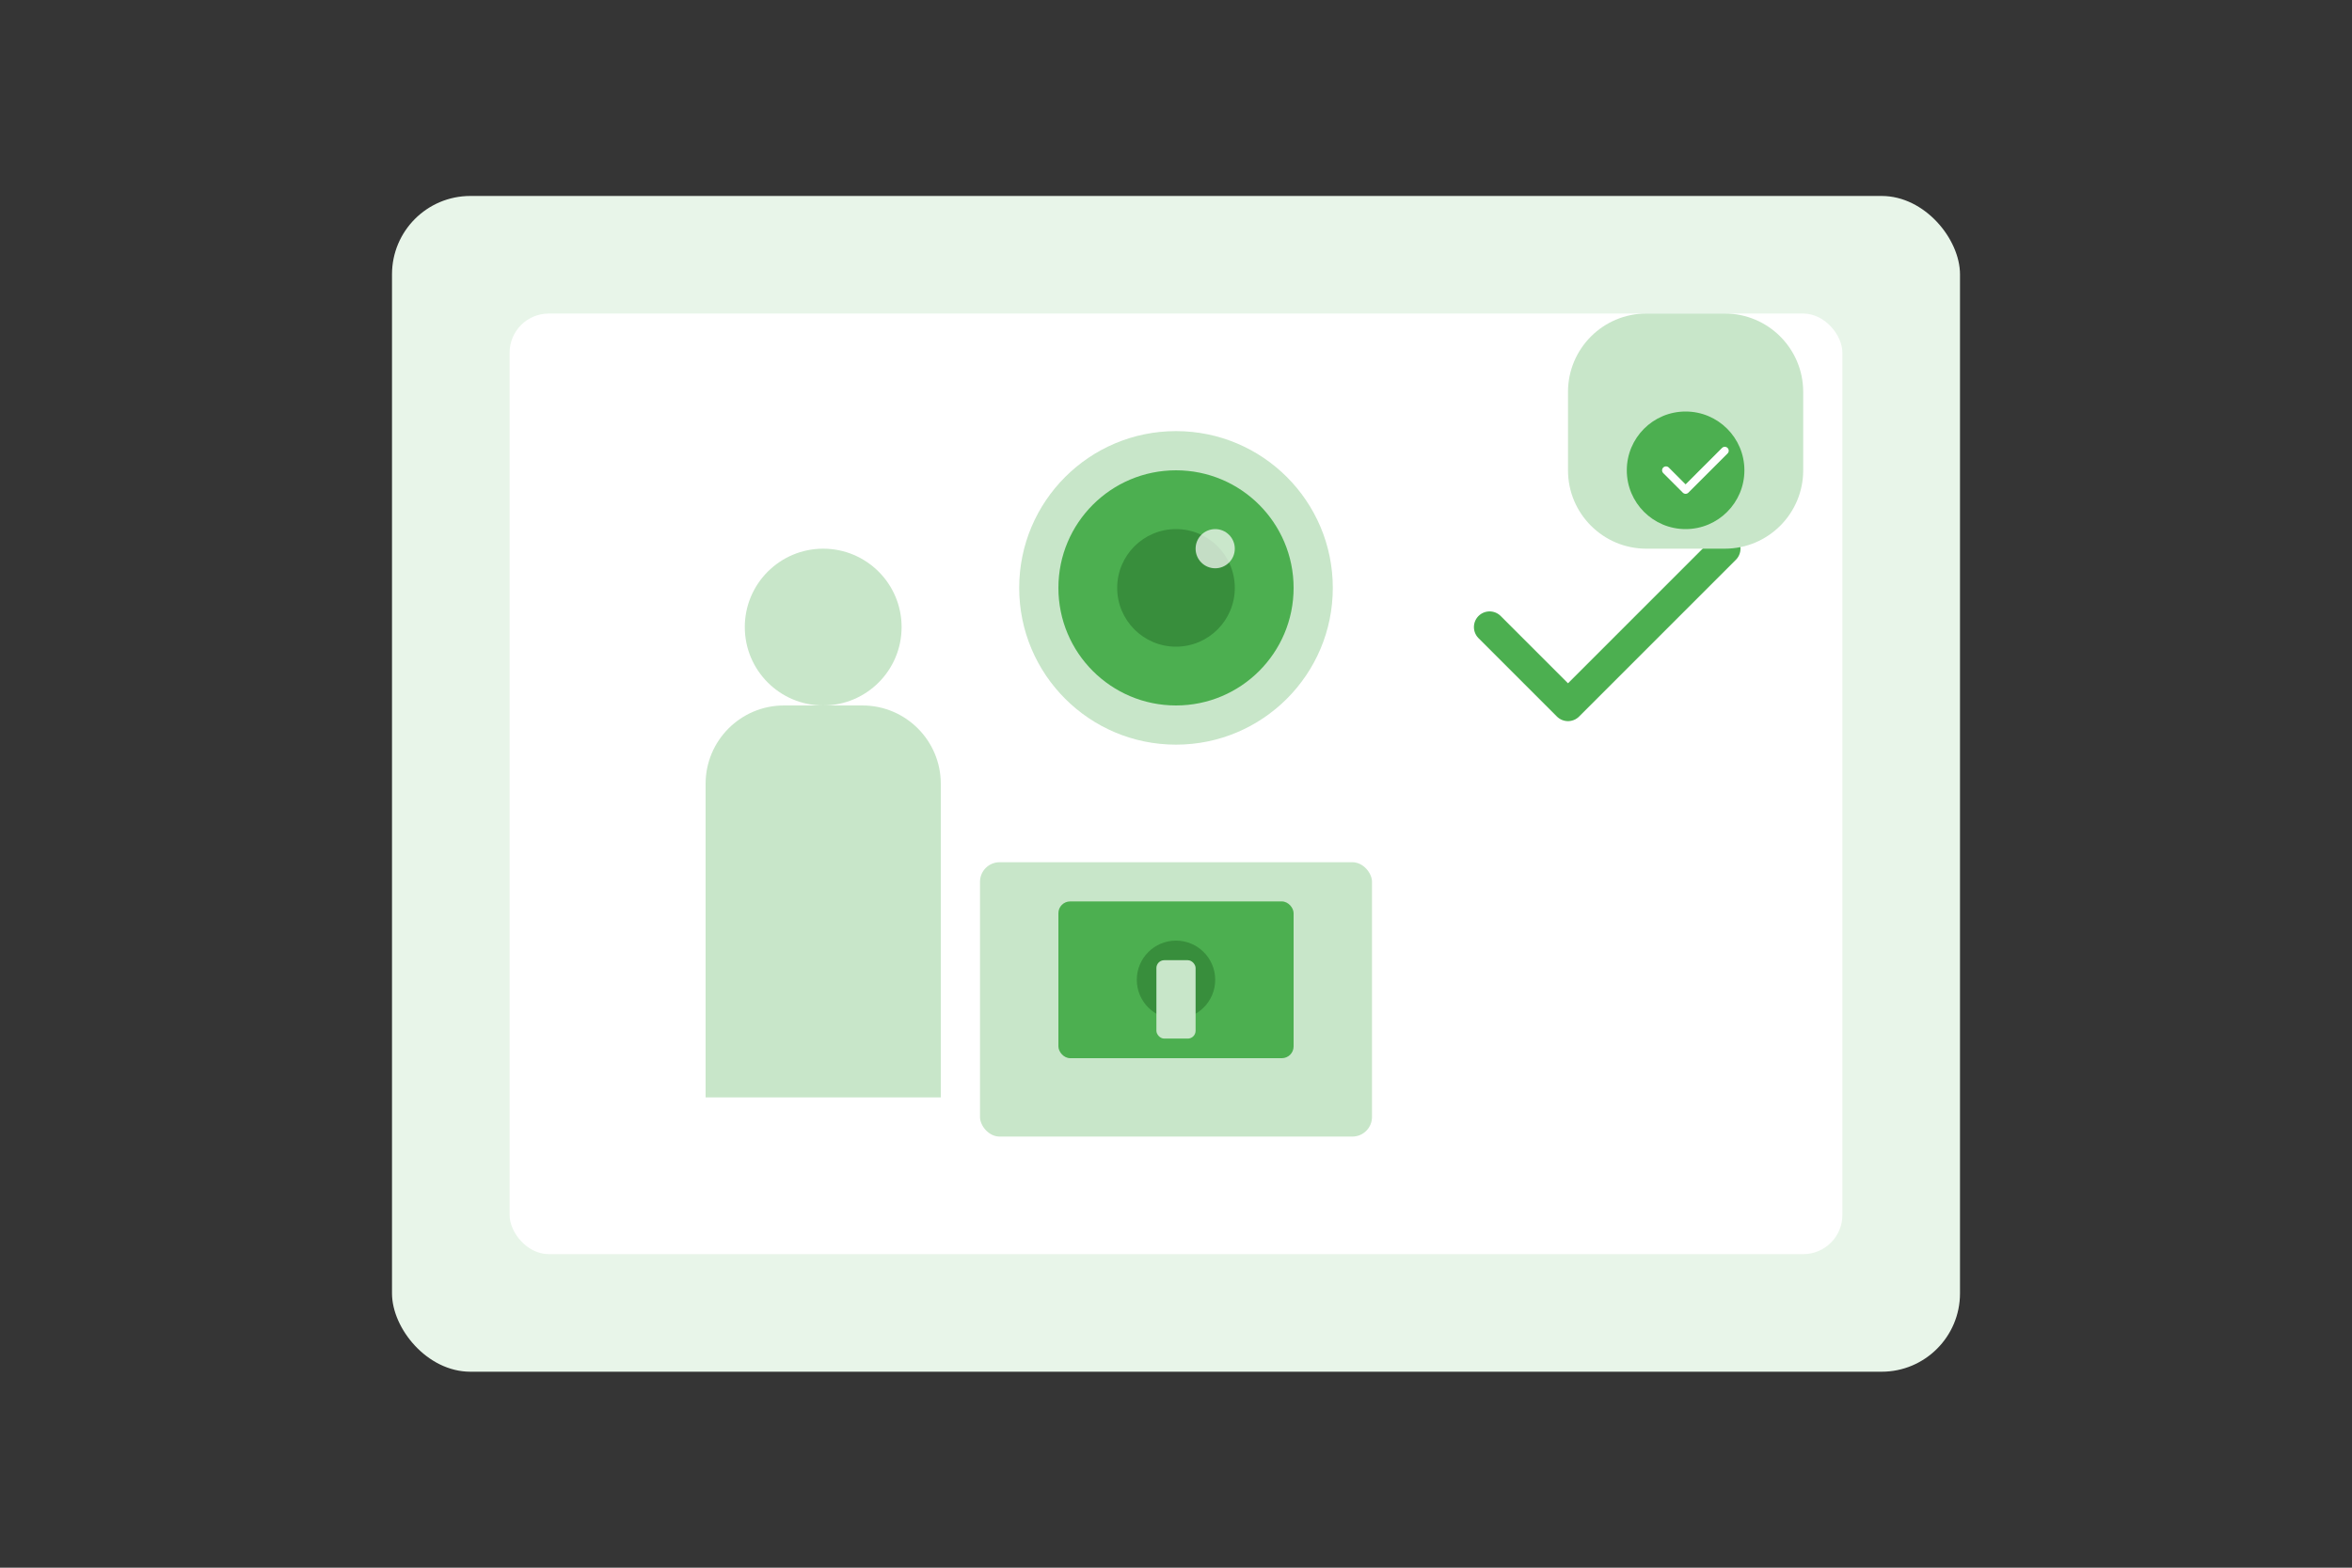<svg width="600" height="400" viewBox="0 0 600 400" fill="none" xmlns="http://www.w3.org/2000/svg">
  <rect x="0" y="0" width="600" height="400" fill="#333333" stroke="none"/>
  <rect width="600" height="400" fill="white" fill-opacity="0.01"/>
  <rect x="100" y="50" width="400" height="300" rx="20" fill="#E8F5E9"/>
  <rect x="130" y="80" width="340" height="240" rx="10" fill="white"/>
  
  <!-- Camera -->
  <circle cx="300" cy="150" r="40" fill="#C8E6C9"/>
  <circle cx="300" cy="150" r="30" fill="#4CAF50"/>
  <circle cx="300" cy="150" r="15" fill="#388E3C"/>
  <circle cx="310" cy="140" r="5" fill="white" fill-opacity="0.7"/>
  
  <!-- Smart Lock -->
  <rect x="250" y="220" width="100" height="70" rx="5" fill="#C8E6C9"/>
  <rect x="270" y="230" width="60" height="40" rx="3" fill="#4CAF50"/>
  <circle cx="300" cy="250" r="10" fill="#388E3C"/>
  <rect x="295" y="245" width="10" height="20" rx="2" fill="#C8E6C9"/>
  
  <!-- Person Silhouette -->
  <path d="M180 200C180 188.954 188.954 180 200 180H220C231.046 180 240 188.954 240 200V280H180V200Z" fill="#C8E6C9"/>
  <circle cx="210" cy="160" r="20" fill="#C8E6C9"/>
  
  <!-- Check Mark -->
  <path d="M380 160L400 180L440 140" stroke="#4CAF50" stroke-width="8" stroke-linecap="round" stroke-linejoin="round"/>
  
  <!-- Cloud -->
  <path d="M400 100C400 88.954 408.954 80 420 80H440C451.046 80 460 88.954 460 100V120C460 131.046 451.046 140 440 140H420C408.954 140 400 131.046 400 120V100Z" fill="#C8E6C9"/>
  <circle cx="430" cy="120" r="15" fill="#4CAF50"/>
  <path d="M425 120L430 125L440 115" stroke="white" stroke-width="2" stroke-linecap="round" stroke-linejoin="round"/>
</svg> 